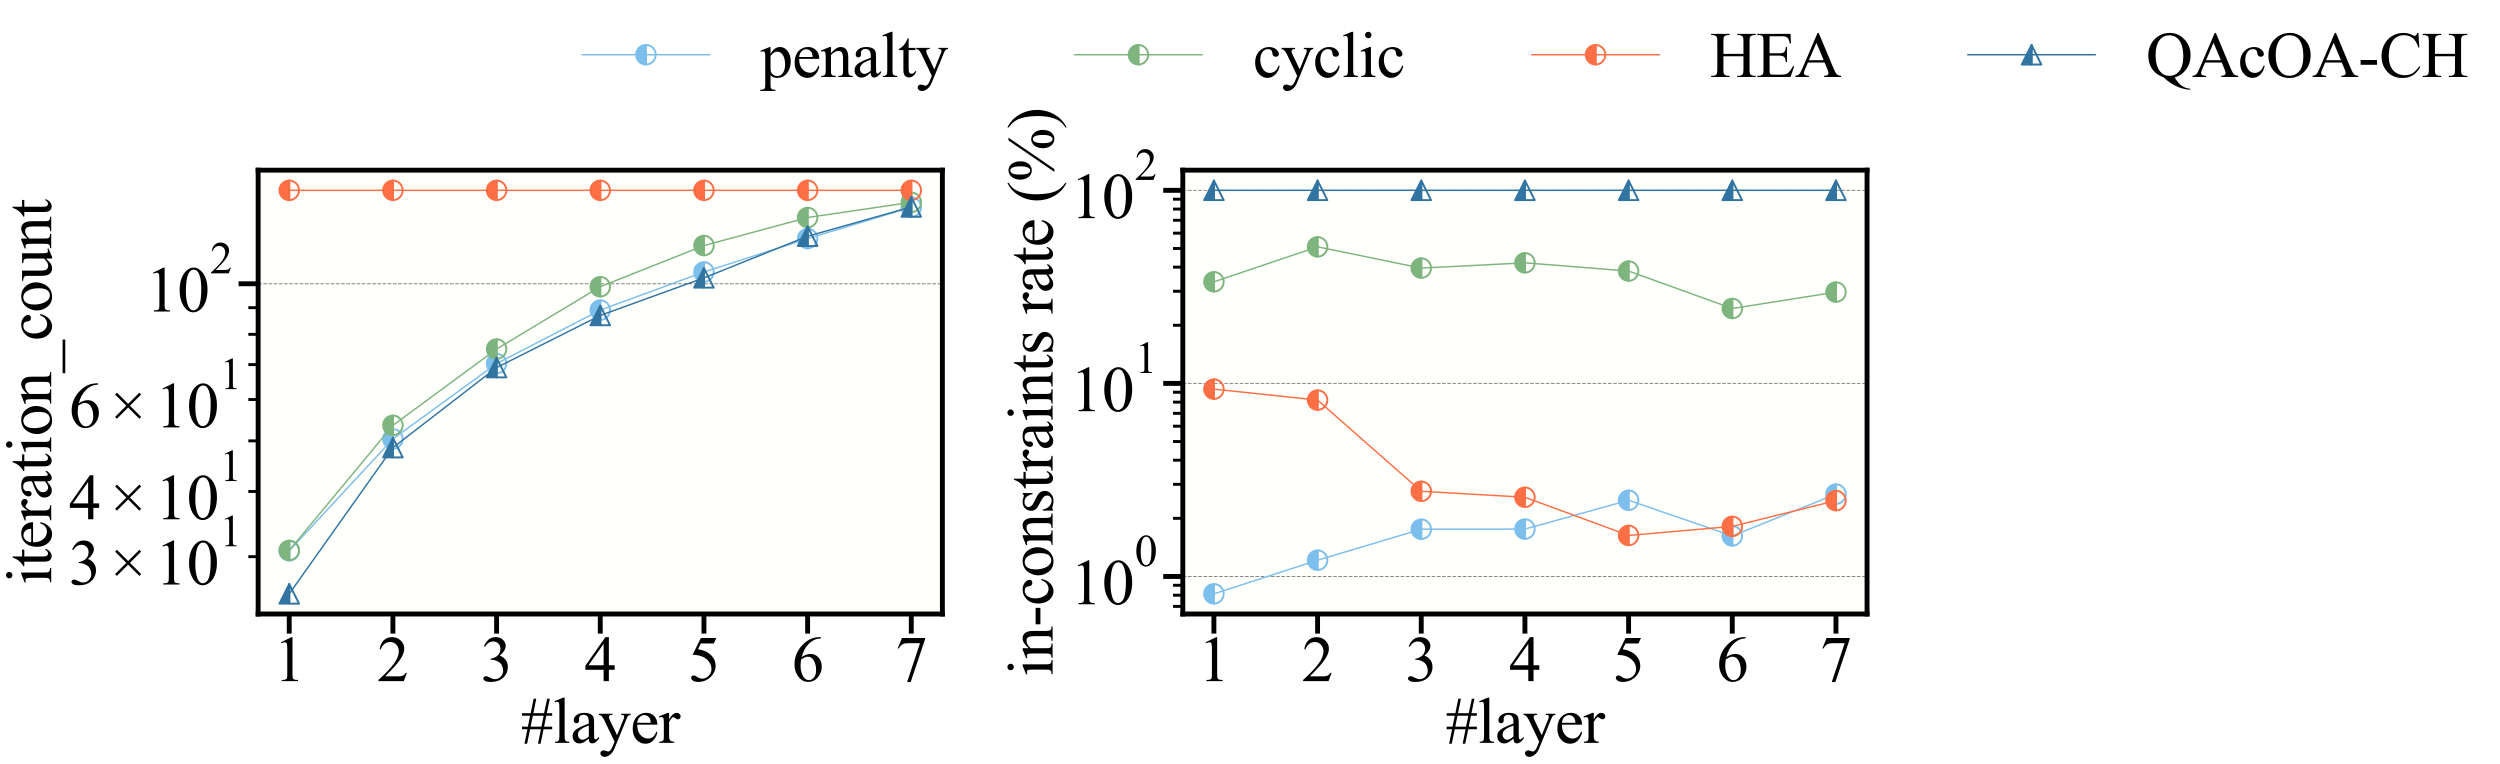 <?xml version="1.0" encoding="utf-8" standalone="no"?>
<!DOCTYPE svg PUBLIC "-//W3C//DTD SVG 1.1//EN"
  "http://www.w3.org/Graphics/SVG/1.1/DTD/svg11.dtd">
<svg xmlns:xlink="http://www.w3.org/1999/xlink" width="2554.986pt" height="780.404pt" viewBox="0 0 2554.986 780.404" xmlns="http://www.w3.org/2000/svg" version="1.1">
 <defs>
  <style type="text/css">*{stroke-linejoin: round; stroke-linecap: butt}</style>
 </defs>
 <g id="figure_1">
  <g id="patch_1">
   <path d="M 0 780.404 
L 2554.986 780.404 
L 2554.986 0 
L 0 0 
z
" style="fill: #ffffff"/>
  </g>
  <g id="axes_1">
   <g id="patch_2">
    <path d="M 263.81 627.506 
L 963.11 627.506 
L 963.11 173.906 
L 263.81 173.906 
z
" style="fill: #fffef8; fill-opacity: 0.467"/>
   </g>
   <g id="matplotlib.axis_1">
    <g id="xtick_1">
     <g id="line2d_1">
      <defs>
       <path id="ma44ae31c75" d="M 0 0 
L 0 20 
" style="stroke: #000000; stroke-width: 5"/>
      </defs>
      <g>
       <use xlink:href="#ma44ae31c75" x="295.597" y="627.506" style="stroke: #000000; stroke-width: 5"/>
      </g>
     </g>
     <g id="text_1">
      <!-- 1 -->
      <g transform="translate(279.347 696.14) scale(0.65 -0.65)">
       <defs>
        <path id="TimesNewRomanPSMT-31" d="M 750 3822 
L 1781 4325 
L 1884 4325 
L 1884 747 
Q 1884 391 1914 303 
Q 1944 216 2037 169 
Q 2131 122 2419 116 
L 2419 0 
L 825 0 
L 825 116 
Q 1125 122 1212 167 
Q 1300 213 1334 289 
Q 1369 366 1369 747 
L 1369 3034 
Q 1369 3497 1338 3628 
Q 1316 3728 1258 3775 
Q 1200 3822 1119 3822 
Q 1003 3822 797 3725 
L 750 3822 
z
" transform="scale(0.016)"/>
       </defs>
       <use xlink:href="#TimesNewRomanPSMT-31"/>
      </g>
     </g>
    </g>
    <g id="xtick_2">
     <g id="line2d_2">
      <g>
       <use xlink:href="#ma44ae31c75" x="401.551" y="627.506" style="stroke: #000000; stroke-width: 5"/>
      </g>
     </g>
     <g id="text_2">
      <!-- 2 -->
      <g transform="translate(385.301 696.14) scale(0.65 -0.65)">
       <defs>
        <path id="TimesNewRomanPSMT-32" d="M 2934 816 
L 2638 0 
L 138 0 
L 138 116 
Q 1241 1122 1691 1759 
Q 2141 2397 2141 2925 
Q 2141 3328 1894 3587 
Q 1647 3847 1303 3847 
Q 991 3847 742 3664 
Q 494 3481 375 3128 
L 259 3128 
Q 338 3706 661 4015 
Q 984 4325 1469 4325 
Q 1984 4325 2329 3994 
Q 2675 3663 2675 3213 
Q 2675 2891 2525 2569 
Q 2294 2063 1775 1497 
Q 997 647 803 472 
L 1909 472 
Q 2247 472 2383 497 
Q 2519 522 2628 598 
Q 2738 675 2819 816 
L 2934 816 
z
" transform="scale(0.016)"/>
       </defs>
       <use xlink:href="#TimesNewRomanPSMT-32"/>
      </g>
     </g>
    </g>
    <g id="xtick_3">
     <g id="line2d_3">
      <g>
       <use xlink:href="#ma44ae31c75" x="507.506" y="627.506" style="stroke: #000000; stroke-width: 5"/>
      </g>
     </g>
     <g id="text_3">
      <!-- 3 -->
      <g transform="translate(491.256 696.14) scale(0.65 -0.65)">
       <defs>
        <path id="TimesNewRomanPSMT-33" d="M 325 3431 
Q 506 3859 782 4092 
Q 1059 4325 1472 4325 
Q 1981 4325 2253 3994 
Q 2459 3747 2459 3466 
Q 2459 3003 1878 2509 
Q 2269 2356 2469 2072 
Q 2669 1788 2669 1403 
Q 2669 853 2319 450 
Q 1863 -75 997 -75 
Q 569 -75 414 31 
Q 259 138 259 259 
Q 259 350 332 419 
Q 406 488 509 488 
Q 588 488 669 463 
Q 722 447 909 348 
Q 1097 250 1169 231 
Q 1284 197 1416 197 
Q 1734 197 1970 444 
Q 2206 691 2206 1028 
Q 2206 1275 2097 1509 
Q 2016 1684 1919 1775 
Q 1784 1900 1550 2001 
Q 1316 2103 1072 2103 
L 972 2103 
L 972 2197 
Q 1219 2228 1467 2375 
Q 1716 2522 1828 2728 
Q 1941 2934 1941 3181 
Q 1941 3503 1739 3701 
Q 1538 3900 1238 3900 
Q 753 3900 428 3381 
L 325 3431 
z
" transform="scale(0.016)"/>
       </defs>
       <use xlink:href="#TimesNewRomanPSMT-33"/>
      </g>
     </g>
    </g>
    <g id="xtick_4">
     <g id="line2d_4">
      <g>
       <use xlink:href="#ma44ae31c75" x="613.46" y="627.506" style="stroke: #000000; stroke-width: 5"/>
      </g>
     </g>
     <g id="text_4">
      <!-- 4 -->
      <g transform="translate(597.21 696.14) scale(0.65 -0.65)">
       <defs>
        <path id="TimesNewRomanPSMT-34" d="M 2978 1563 
L 2978 1119 
L 2409 1119 
L 2409 0 
L 1894 0 
L 1894 1119 
L 100 1119 
L 100 1519 
L 2066 4325 
L 2409 4325 
L 2409 1563 
L 2978 1563 
z
M 1894 1563 
L 1894 3666 
L 406 1563 
L 1894 1563 
z
" transform="scale(0.016)"/>
       </defs>
       <use xlink:href="#TimesNewRomanPSMT-34"/>
      </g>
     </g>
    </g>
    <g id="xtick_5">
     <g id="line2d_5">
      <g>
       <use xlink:href="#ma44ae31c75" x="719.415" y="627.506" style="stroke: #000000; stroke-width: 5"/>
      </g>
     </g>
     <g id="text_5">
      <!-- 5 -->
      <g transform="translate(703.165 696.14) scale(0.65 -0.65)">
       <defs>
        <path id="TimesNewRomanPSMT-35" d="M 2778 4238 
L 2534 3706 
L 1259 3706 
L 981 3138 
Q 1809 3016 2294 2522 
Q 2709 2097 2709 1522 
Q 2709 1188 2573 903 
Q 2438 619 2231 419 
Q 2025 219 1772 97 
Q 1413 -75 1034 -75 
Q 653 -75 479 54 
Q 306 184 306 341 
Q 306 428 378 495 
Q 450 563 559 563 
Q 641 563 702 538 
Q 763 513 909 409 
Q 1144 247 1384 247 
Q 1750 247 2026 523 
Q 2303 800 2303 1197 
Q 2303 1581 2056 1914 
Q 1809 2247 1375 2428 
Q 1034 2569 447 2591 
L 1259 4238 
L 2778 4238 
z
" transform="scale(0.016)"/>
       </defs>
       <use xlink:href="#TimesNewRomanPSMT-35"/>
      </g>
     </g>
    </g>
    <g id="xtick_6">
     <g id="line2d_6">
      <g>
       <use xlink:href="#ma44ae31c75" x="825.369" y="627.506" style="stroke: #000000; stroke-width: 5"/>
      </g>
     </g>
     <g id="text_6">
      <!-- 6 -->
      <g transform="translate(809.119 696.14) scale(0.65 -0.65)">
       <defs>
        <path id="TimesNewRomanPSMT-36" d="M 2869 4325 
L 2869 4209 
Q 2456 4169 2195 4045 
Q 1934 3922 1679 3669 
Q 1425 3416 1258 3105 
Q 1091 2794 978 2366 
Q 1428 2675 1881 2675 
Q 2316 2675 2634 2325 
Q 2953 1975 2953 1425 
Q 2953 894 2631 456 
Q 2244 -75 1606 -75 
Q 1172 -75 869 213 
Q 275 772 275 1663 
Q 275 2231 503 2743 
Q 731 3256 1154 3653 
Q 1578 4050 1965 4187 
Q 2353 4325 2688 4325 
L 2869 4325 
z
M 925 2138 
Q 869 1716 869 1456 
Q 869 1156 980 804 
Q 1091 453 1309 247 
Q 1469 100 1697 100 
Q 1969 100 2183 356 
Q 2397 613 2397 1088 
Q 2397 1622 2184 2012 
Q 1972 2403 1581 2403 
Q 1463 2403 1327 2353 
Q 1191 2303 925 2138 
z
" transform="scale(0.016)"/>
       </defs>
       <use xlink:href="#TimesNewRomanPSMT-36"/>
      </g>
     </g>
    </g>
    <g id="xtick_7">
     <g id="line2d_7">
      <g>
       <use xlink:href="#ma44ae31c75" x="931.324" y="627.506" style="stroke: #000000; stroke-width: 5"/>
      </g>
     </g>
     <g id="text_7">
      <!-- 7 -->
      <g transform="translate(915.074 696.14) scale(0.65 -0.65)">
       <defs>
        <path id="TimesNewRomanPSMT-37" d="M 644 4238 
L 2916 4238 
L 2916 4119 
L 1503 -88 
L 1153 -88 
L 2419 3728 
L 1253 3728 
Q 900 3728 750 3644 
Q 488 3500 328 3200 
L 238 3234 
L 644 4238 
z
" transform="scale(0.016)"/>
       </defs>
       <use xlink:href="#TimesNewRomanPSMT-37"/>
      </g>
     </g>
    </g>
    <g id="text_8">
     <!-- #layer -->
     <g transform="translate(532.256 759.178) scale(0.65 -0.65)">
      <defs>
       <path id="TimesNewRomanPSMT-23" d="M 359 -88 
L 650 1334 
L 116 1334 
L 116 1591 
L 700 1591 
L 916 2663 
L 116 2663 
L 116 2913 
L 975 2913 
L 1259 4334 
L 1519 4334 
L 1234 2913 
L 2288 2913 
L 2591 4334 
L 2850 4334 
L 2553 2913 
L 3084 2913 
L 3084 2663 
L 2506 2663 
L 2288 1591 
L 3084 1591 
L 3084 1334 
L 2234 1334 
L 1944 -88 
L 1691 -88 
L 1975 1334 
L 916 1334 
L 619 -88 
L 359 -88 
z
M 963 1591 
L 2022 1591 
L 2247 2663 
L 1181 2663 
L 963 1591 
z
" transform="scale(0.016)"/>
       <path id="TimesNewRomanPSMT-6c" d="M 1184 4444 
L 1184 647 
Q 1184 378 1223 290 
Q 1263 203 1344 158 
Q 1425 113 1647 113 
L 1647 0 
L 244 0 
L 244 113 
Q 441 113 512 153 
Q 584 194 625 287 
Q 666 381 666 647 
L 666 3247 
Q 666 3731 644 3842 
Q 622 3953 573 3993 
Q 525 4034 450 4034 
Q 369 4034 244 3984 
L 191 4094 
L 1044 4444 
L 1184 4444 
z
" transform="scale(0.016)"/>
       <path id="TimesNewRomanPSMT-61" d="M 1822 413 
Q 1381 72 1269 19 
Q 1100 -59 909 -59 
Q 613 -59 420 144 
Q 228 347 228 678 
Q 228 888 322 1041 
Q 450 1253 767 1440 
Q 1084 1628 1822 1897 
L 1822 2009 
Q 1822 2438 1686 2597 
Q 1550 2756 1291 2756 
Q 1094 2756 978 2650 
Q 859 2544 859 2406 
L 866 2225 
Q 866 2081 792 2003 
Q 719 1925 600 1925 
Q 484 1925 411 2006 
Q 338 2088 338 2228 
Q 338 2497 613 2722 
Q 888 2947 1384 2947 
Q 1766 2947 2009 2819 
Q 2194 2722 2281 2516 
Q 2338 2381 2338 1966 
L 2338 994 
Q 2338 584 2353 492 
Q 2369 400 2405 369 
Q 2441 338 2488 338 
Q 2538 338 2575 359 
Q 2641 400 2828 588 
L 2828 413 
Q 2478 -56 2159 -56 
Q 2006 -56 1915 50 
Q 1825 156 1822 413 
z
M 1822 616 
L 1822 1706 
Q 1350 1519 1213 1441 
Q 966 1303 859 1153 
Q 753 1003 753 825 
Q 753 600 887 451 
Q 1022 303 1197 303 
Q 1434 303 1822 616 
z
" transform="scale(0.016)"/>
       <path id="TimesNewRomanPSMT-79" d="M 38 2863 
L 1372 2863 
L 1372 2747 
L 1306 2747 
Q 1166 2747 1095 2686 
Q 1025 2625 1025 2534 
Q 1025 2413 1128 2197 
L 1825 753 
L 2466 2334 
Q 2519 2463 2519 2588 
Q 2519 2644 2497 2672 
Q 2472 2706 2419 2726 
Q 2366 2747 2231 2747 
L 2231 2863 
L 3163 2863 
L 3163 2747 
Q 3047 2734 2984 2696 
Q 2922 2659 2847 2556 
Q 2819 2513 2741 2316 
L 1575 -541 
Q 1406 -956 1132 -1168 
Q 859 -1381 606 -1381 
Q 422 -1381 303 -1275 
Q 184 -1169 184 -1031 
Q 184 -900 270 -820 
Q 356 -741 506 -741 
Q 609 -741 788 -809 
Q 913 -856 944 -856 
Q 1038 -856 1148 -759 
Q 1259 -663 1372 -384 
L 1575 113 
L 547 2272 
Q 500 2369 397 2513 
Q 319 2622 269 2659 
Q 197 2709 38 2747 
L 38 2863 
z
" transform="scale(0.016)"/>
       <path id="TimesNewRomanPSMT-65" d="M 681 1784 
Q 678 1147 991 784 
Q 1303 422 1725 422 
Q 2006 422 2214 576 
Q 2422 731 2563 1106 
L 2659 1044 
Q 2594 616 2278 264 
Q 1963 -88 1488 -88 
Q 972 -88 605 314 
Q 238 716 238 1394 
Q 238 2128 614 2539 
Q 991 2950 1559 2950 
Q 2041 2950 2350 2633 
Q 2659 2316 2659 1784 
L 681 1784 
z
M 681 1966 
L 2006 1966 
Q 1991 2241 1941 2353 
Q 1863 2528 1708 2628 
Q 1553 2728 1384 2728 
Q 1125 2728 920 2526 
Q 716 2325 681 1966 
z
" transform="scale(0.016)"/>
       <path id="TimesNewRomanPSMT-72" d="M 1038 2947 
L 1038 2303 
Q 1397 2947 1775 2947 
Q 1947 2947 2059 2842 
Q 2172 2738 2172 2600 
Q 2172 2478 2090 2393 
Q 2009 2309 1897 2309 
Q 1788 2309 1652 2417 
Q 1516 2525 1450 2525 
Q 1394 2525 1328 2463 
Q 1188 2334 1038 2041 
L 1038 669 
Q 1038 431 1097 309 
Q 1138 225 1241 169 
Q 1344 113 1538 113 
L 1538 0 
L 72 0 
L 72 113 
Q 291 113 397 181 
Q 475 231 506 341 
Q 522 394 522 644 
L 522 1753 
Q 522 2253 501 2348 
Q 481 2444 426 2487 
Q 372 2531 291 2531 
Q 194 2531 72 2484 
L 41 2597 
L 906 2947 
L 1038 2947 
z
" transform="scale(0.016)"/>
      </defs>
      <use xlink:href="#TimesNewRomanPSMT-23"/>
      <use xlink:href="#TimesNewRomanPSMT-6c" x="50"/>
      <use xlink:href="#TimesNewRomanPSMT-61" x="77.783"/>
      <use xlink:href="#TimesNewRomanPSMT-79" x="122.168"/>
      <use xlink:href="#TimesNewRomanPSMT-65" x="172.168"/>
      <use xlink:href="#TimesNewRomanPSMT-72" x="216.553"/>
     </g>
    </g>
   </g>
   <g id="matplotlib.axis_2">
    <g id="ytick_1">
     <g id="line2d_8">
      <path d="M 263.81 290.002 
L 963.11 290.002 
" clip-path="url(#p9b44602d7c)" style="fill: none; stroke-dasharray: 3.7,1.6; stroke-dashoffset: 0; stroke: #808080"/>
     </g>
     <g id="line2d_9">
      <defs>
       <path id="m9e855b1e09" d="M 0 0 
L -20 0 
" style="stroke: #000000; stroke-width: 5"/>
      </defs>
      <g>
       <use xlink:href="#m9e855b1e09" x="263.81" y="290.002" style="stroke: #000000; stroke-width: 5"/>
      </g>
     </g>
     <g id="text_9">
      <!-- $\mathdefault{10^{2}}$ -->
      <g transform="translate(148.66 318.8) scale(0.65 -0.65)">
       <defs>
        <path id="TimesNewRomanPSMT-30" d="M 231 2094 
Q 231 2819 450 3342 
Q 669 3866 1031 4122 
Q 1313 4325 1613 4325 
Q 2100 4325 2488 3828 
Q 2972 3213 2972 2159 
Q 2972 1422 2759 906 
Q 2547 391 2217 158 
Q 1888 -75 1581 -75 
Q 975 -75 572 641 
Q 231 1244 231 2094 
z
M 844 2016 
Q 844 1141 1059 588 
Q 1238 122 1591 122 
Q 1759 122 1940 273 
Q 2122 425 2216 781 
Q 2359 1319 2359 2297 
Q 2359 3022 2209 3506 
Q 2097 3866 1919 4016 
Q 1791 4119 1609 4119 
Q 1397 4119 1231 3928 
Q 1006 3669 925 3112 
Q 844 2556 844 2016 
z
" transform="scale(0.016)"/>
       </defs>
       <use xlink:href="#TimesNewRomanPSMT-31" transform="translate(0 0.583)"/>
       <use xlink:href="#TimesNewRomanPSMT-30" transform="translate(50 0.583)"/>
       <use xlink:href="#TimesNewRomanPSMT-32" transform="translate(101.503 60.695) scale(0.7)"/>
      </g>
     </g>
    </g>
    <g id="ytick_2">
     <g id="line2d_10">
      <defs>
       <path id="m85fe3bcdb9" d="M 0 0 
L -10 0 
" style="stroke: #000000; stroke-width: 3"/>
      </defs>
      <g>
       <use xlink:href="#m85fe3bcdb9" x="263.81" y="568.94" style="stroke: #000000; stroke-width: 3"/>
      </g>
     </g>
     <g id="text_10">
      <!-- $\mathdefault{3\times10^{1}}$ -->
      <g transform="translate(70.36 597.738) scale(0.65 -0.65)">
       <defs>
        <path id="TimesNewRomanPSMT-d7" d="M 516 1025 
L 1619 2128 
L 519 3228 
L 700 3409 
L 1800 2309 
L 2900 3409 
L 3075 3231 
L 1975 2131 
L 3081 1025 
L 2903 844 
L 1797 1950 
L 694 847 
L 516 1025 
z
" transform="scale(0.016)"/>
       </defs>
       <use xlink:href="#TimesNewRomanPSMT-33" transform="translate(0 0.583)"/>
       <use xlink:href="#TimesNewRomanPSMT-d7" transform="translate(64.443 0.583)"/>
       <use xlink:href="#TimesNewRomanPSMT-31" transform="translate(135.283 0.583)"/>
       <use xlink:href="#TimesNewRomanPSMT-30" transform="translate(185.283 0.583)"/>
       <use xlink:href="#TimesNewRomanPSMT-31" transform="translate(236.786 60.695) scale(0.7)"/>
      </g>
     </g>
    </g>
    <g id="ytick_3">
     <g id="line2d_11">
      <g>
       <use xlink:href="#m85fe3bcdb9" x="263.81" y="502.289" style="stroke: #000000; stroke-width: 3"/>
      </g>
     </g>
     <g id="text_11">
      <!-- $\mathdefault{4\times10^{1}}$ -->
      <g transform="translate(70.36 531.087) scale(0.65 -0.65)">
       <use xlink:href="#TimesNewRomanPSMT-34" transform="translate(0 0.583)"/>
       <use xlink:href="#TimesNewRomanPSMT-d7" transform="translate(64.443 0.583)"/>
       <use xlink:href="#TimesNewRomanPSMT-31" transform="translate(135.283 0.583)"/>
       <use xlink:href="#TimesNewRomanPSMT-30" transform="translate(185.283 0.583)"/>
       <use xlink:href="#TimesNewRomanPSMT-31" transform="translate(236.786 60.695) scale(0.7)"/>
      </g>
     </g>
    </g>
    <g id="ytick_4">
     <g id="line2d_12">
      <g>
       <use xlink:href="#m85fe3bcdb9" x="263.81" y="450.591" style="stroke: #000000; stroke-width: 3"/>
      </g>
     </g>
    </g>
    <g id="ytick_5">
     <g id="line2d_13">
      <g>
       <use xlink:href="#m85fe3bcdb9" x="263.81" y="408.351" style="stroke: #000000; stroke-width: 3"/>
      </g>
     </g>
     <g id="text_12">
      <!-- $\mathdefault{6\times10^{1}}$ -->
      <g transform="translate(70.36 437.149) scale(0.65 -0.65)">
       <use xlink:href="#TimesNewRomanPSMT-36" transform="translate(0 0.583)"/>
       <use xlink:href="#TimesNewRomanPSMT-d7" transform="translate(64.443 0.583)"/>
       <use xlink:href="#TimesNewRomanPSMT-31" transform="translate(135.283 0.583)"/>
       <use xlink:href="#TimesNewRomanPSMT-30" transform="translate(185.283 0.583)"/>
       <use xlink:href="#TimesNewRomanPSMT-31" transform="translate(236.786 60.695) scale(0.7)"/>
      </g>
     </g>
    </g>
    <g id="ytick_6">
     <g id="line2d_14">
      <g>
       <use xlink:href="#m85fe3bcdb9" x="263.81" y="372.637" style="stroke: #000000; stroke-width: 3"/>
      </g>
     </g>
    </g>
    <g id="ytick_7">
     <g id="line2d_15">
      <g>
       <use xlink:href="#m85fe3bcdb9" x="263.81" y="341.7" style="stroke: #000000; stroke-width: 3"/>
      </g>
     </g>
    </g>
    <g id="ytick_8">
     <g id="line2d_16">
      <g>
       <use xlink:href="#m85fe3bcdb9" x="263.81" y="314.412" style="stroke: #000000; stroke-width: 3"/>
      </g>
     </g>
    </g>
    <g id="text_13">
     <!-- iteration_count -->
     <g transform="translate(52.334 597.453) rotate(-90) scale(0.65 -0.65)">
      <defs>
       <path id="TimesNewRomanPSMT-69" d="M 928 4444 
Q 1059 4444 1151 4351 
Q 1244 4259 1244 4128 
Q 1244 3997 1151 3903 
Q 1059 3809 928 3809 
Q 797 3809 703 3903 
Q 609 3997 609 4128 
Q 609 4259 701 4351 
Q 794 4444 928 4444 
z
M 1188 2947 
L 1188 647 
Q 1188 378 1227 289 
Q 1266 200 1342 156 
Q 1419 113 1622 113 
L 1622 0 
L 231 0 
L 231 113 
Q 441 113 512 153 
Q 584 194 626 287 
Q 669 381 669 647 
L 669 1750 
Q 669 2216 641 2353 
Q 619 2453 572 2492 
Q 525 2531 444 2531 
Q 356 2531 231 2484 
L 188 2597 
L 1050 2947 
L 1188 2947 
z
" transform="scale(0.016)"/>
       <path id="TimesNewRomanPSMT-74" d="M 1031 3803 
L 1031 2863 
L 1700 2863 
L 1700 2644 
L 1031 2644 
L 1031 788 
Q 1031 509 1111 412 
Q 1191 316 1316 316 
Q 1419 316 1516 380 
Q 1613 444 1666 569 
L 1788 569 
Q 1678 263 1478 108 
Q 1278 -47 1066 -47 
Q 922 -47 784 33 
Q 647 113 581 261 
Q 516 409 516 719 
L 516 2644 
L 63 2644 
L 63 2747 
Q 234 2816 414 2980 
Q 594 3144 734 3369 
Q 806 3488 934 3803 
L 1031 3803 
z
" transform="scale(0.016)"/>
       <path id="TimesNewRomanPSMT-6f" d="M 1600 2947 
Q 2250 2947 2644 2453 
Q 2978 2031 2978 1484 
Q 2978 1100 2793 706 
Q 2609 313 2286 112 
Q 1963 -88 1566 -88 
Q 919 -88 538 428 
Q 216 863 216 1403 
Q 216 1797 411 2186 
Q 606 2575 925 2761 
Q 1244 2947 1600 2947 
z
M 1503 2744 
Q 1338 2744 1170 2645 
Q 1003 2547 900 2300 
Q 797 2053 797 1666 
Q 797 1041 1045 587 
Q 1294 134 1700 134 
Q 2003 134 2200 384 
Q 2397 634 2397 1244 
Q 2397 2006 2069 2444 
Q 1847 2744 1503 2744 
z
" transform="scale(0.016)"/>
       <path id="TimesNewRomanPSMT-6e" d="M 1034 2341 
Q 1538 2947 1994 2947 
Q 2228 2947 2397 2830 
Q 2566 2713 2666 2444 
Q 2734 2256 2734 1869 
L 2734 647 
Q 2734 375 2778 278 
Q 2813 200 2889 156 
Q 2966 113 3172 113 
L 3172 0 
L 1756 0 
L 1756 113 
L 1816 113 
Q 2016 113 2095 173 
Q 2175 234 2206 353 
Q 2219 400 2219 647 
L 2219 1819 
Q 2219 2209 2117 2386 
Q 2016 2563 1775 2563 
Q 1403 2563 1034 2156 
L 1034 647 
Q 1034 356 1069 288 
Q 1113 197 1189 155 
Q 1266 113 1500 113 
L 1500 0 
L 84 0 
L 84 113 
L 147 113 
Q 366 113 442 223 
Q 519 334 519 647 
L 519 1709 
Q 519 2225 495 2337 
Q 472 2450 423 2490 
Q 375 2531 294 2531 
Q 206 2531 84 2484 
L 38 2597 
L 900 2947 
L 1034 2947 
L 1034 2341 
z
" transform="scale(0.016)"/>
       <path id="TimesNewRomanPSMT-5f" d="M 3256 -1381 
L -53 -1381 
L -53 -1119 
L 3256 -1119 
L 3256 -1381 
z
" transform="scale(0.016)"/>
       <path id="TimesNewRomanPSMT-63" d="M 2631 1088 
Q 2516 522 2178 217 
Q 1841 -88 1431 -88 
Q 944 -88 581 321 
Q 219 731 219 1428 
Q 219 2103 620 2525 
Q 1022 2947 1584 2947 
Q 2006 2947 2278 2723 
Q 2550 2500 2550 2259 
Q 2550 2141 2473 2067 
Q 2397 1994 2259 1994 
Q 2075 1994 1981 2113 
Q 1928 2178 1911 2362 
Q 1894 2547 1784 2644 
Q 1675 2738 1481 2738 
Q 1169 2738 978 2506 
Q 725 2200 725 1697 
Q 725 1184 976 792 
Q 1228 400 1656 400 
Q 1963 400 2206 609 
Q 2378 753 2541 1131 
L 2631 1088 
z
" transform="scale(0.016)"/>
       <path id="TimesNewRomanPSMT-75" d="M 2709 2863 
L 2709 1128 
Q 2709 631 2732 520 
Q 2756 409 2807 365 
Q 2859 322 2928 322 
Q 3025 322 3147 375 
L 3191 266 
L 2334 -88 
L 2194 -88 
L 2194 519 
Q 1825 119 1631 15 
Q 1438 -88 1222 -88 
Q 981 -88 804 51 
Q 628 191 559 409 
Q 491 628 491 1028 
L 491 2306 
Q 491 2509 447 2587 
Q 403 2666 317 2708 
Q 231 2750 6 2747 
L 6 2863 
L 1009 2863 
L 1009 947 
Q 1009 547 1148 422 
Q 1288 297 1484 297 
Q 1619 297 1789 381 
Q 1959 466 2194 703 
L 2194 2325 
Q 2194 2569 2105 2655 
Q 2016 2741 1734 2747 
L 1734 2863 
L 2709 2863 
z
" transform="scale(0.016)"/>
      </defs>
      <use xlink:href="#TimesNewRomanPSMT-69"/>
      <use xlink:href="#TimesNewRomanPSMT-74" x="27.783"/>
      <use xlink:href="#TimesNewRomanPSMT-65" x="55.566"/>
      <use xlink:href="#TimesNewRomanPSMT-72" x="99.951"/>
      <use xlink:href="#TimesNewRomanPSMT-61" x="133.252"/>
      <use xlink:href="#TimesNewRomanPSMT-74" x="177.637"/>
      <use xlink:href="#TimesNewRomanPSMT-69" x="205.42"/>
      <use xlink:href="#TimesNewRomanPSMT-6f" x="233.203"/>
      <use xlink:href="#TimesNewRomanPSMT-6e" x="283.203"/>
      <use xlink:href="#TimesNewRomanPSMT-5f" x="333.203"/>
      <use xlink:href="#TimesNewRomanPSMT-63" x="383.203"/>
      <use xlink:href="#TimesNewRomanPSMT-6f" x="427.588"/>
      <use xlink:href="#TimesNewRomanPSMT-75" x="477.588"/>
      <use xlink:href="#TimesNewRomanPSMT-6e" x="527.588"/>
      <use xlink:href="#TimesNewRomanPSMT-74" x="577.588"/>
     </g>
    </g>
   </g>
   <g id="line2d_17">
    <path d="M 295.597 562.901 
L 401.551 448.614 
L 507.506 371.543 
L 613.46 316.916 
L 719.415 277.983 
L 825.369 243.821 
L 931.324 211.726 
" clip-path="url(#p9b44602d7c)" style="fill: none; stroke: #7cbeec; stroke-width: 1.5; stroke-linecap: square"/>
    <defs>
     <path id="mf90d51a058" d="M 0 -10 
C -2.652 -10 -5.196 -8.946 -7.071 -7.071 
C -8.946 -5.196 -10 -2.652 -10 -0 
C -10 2.652 -8.946 5.196 -7.071 7.071 
C -5.196 8.946 -2.652 10 -0 10 
z
" style="stroke: #7cbeec; stroke-width: 2"/>
    </defs>
    <g clip-path="url(#p9b44602d7c)">
     <use xlink:href="#mf90d51a058" x="295.597" y="562.901" style="fill: #7cbeec; stroke: #7cbeec; stroke-width: 2"/>
     <use xlink:href="#mf90d51a058" x="401.551" y="448.614" style="fill: #7cbeec; stroke: #7cbeec; stroke-width: 2"/>
     <use xlink:href="#mf90d51a058" x="507.506" y="371.543" style="fill: #7cbeec; stroke: #7cbeec; stroke-width: 2"/>
     <use xlink:href="#mf90d51a058" x="613.46" y="316.916" style="fill: #7cbeec; stroke: #7cbeec; stroke-width: 2"/>
     <use xlink:href="#mf90d51a058" x="719.415" y="277.983" style="fill: #7cbeec; stroke: #7cbeec; stroke-width: 2"/>
     <use xlink:href="#mf90d51a058" x="825.369" y="243.821" style="fill: #7cbeec; stroke: #7cbeec; stroke-width: 2"/>
     <use xlink:href="#mf90d51a058" x="931.324" y="211.726" style="fill: #7cbeec; stroke: #7cbeec; stroke-width: 2"/>
    </g>
    <defs>
     <path id="mb97aeba717" d="M -0 10 
C 2.652 10 5.196 8.946 7.071 7.071 
C 8.946 5.196 10 2.652 10 0 
C 10 -2.652 8.946 -5.196 7.071 -7.071 
C 5.196 -8.946 2.652 -10 0 -10 
z
" style="stroke: #7cbeec; stroke-width: 2"/>
    </defs>
    <g clip-path="url(#p9b44602d7c)">
     <use xlink:href="#mb97aeba717" x="295.597" y="562.901" style="fill-opacity: 0; stroke: #7cbeec; stroke-width: 2"/>
     <use xlink:href="#mb97aeba717" x="401.551" y="448.614" style="fill-opacity: 0; stroke: #7cbeec; stroke-width: 2"/>
     <use xlink:href="#mb97aeba717" x="507.506" y="371.543" style="fill-opacity: 0; stroke: #7cbeec; stroke-width: 2"/>
     <use xlink:href="#mb97aeba717" x="613.46" y="316.916" style="fill-opacity: 0; stroke: #7cbeec; stroke-width: 2"/>
     <use xlink:href="#mb97aeba717" x="719.415" y="277.983" style="fill-opacity: 0; stroke: #7cbeec; stroke-width: 2"/>
     <use xlink:href="#mb97aeba717" x="825.369" y="243.821" style="fill-opacity: 0; stroke: #7cbeec; stroke-width: 2"/>
     <use xlink:href="#mb97aeba717" x="931.324" y="211.726" style="fill-opacity: 0; stroke: #7cbeec; stroke-width: 2"/>
    </g>
   </g>
   <g id="line2d_18">
    <path d="M 295.597 562.511 
L 401.551 434.691 
L 507.506 356.693 
L 613.46 293.031 
L 719.415 250.93 
L 825.369 222.297 
L 931.324 206.736 
" clip-path="url(#p9b44602d7c)" style="fill: none; stroke: #7eb57e; stroke-width: 1.5; stroke-linecap: square"/>
    <defs>
     <path id="m01d6810c67" d="M 0 -10 
C -2.652 -10 -5.196 -8.946 -7.071 -7.071 
C -8.946 -5.196 -10 -2.652 -10 -0 
C -10 2.652 -8.946 5.196 -7.071 7.071 
C -5.196 8.946 -2.652 10 -0 10 
z
" style="stroke: #7eb57e; stroke-width: 2"/>
    </defs>
    <g clip-path="url(#p9b44602d7c)">
     <use xlink:href="#m01d6810c67" x="295.597" y="562.511" style="fill: #7eb57e; stroke: #7eb57e; stroke-width: 2"/>
     <use xlink:href="#m01d6810c67" x="401.551" y="434.691" style="fill: #7eb57e; stroke: #7eb57e; stroke-width: 2"/>
     <use xlink:href="#m01d6810c67" x="507.506" y="356.693" style="fill: #7eb57e; stroke: #7eb57e; stroke-width: 2"/>
     <use xlink:href="#m01d6810c67" x="613.46" y="293.031" style="fill: #7eb57e; stroke: #7eb57e; stroke-width: 2"/>
     <use xlink:href="#m01d6810c67" x="719.415" y="250.93" style="fill: #7eb57e; stroke: #7eb57e; stroke-width: 2"/>
     <use xlink:href="#m01d6810c67" x="825.369" y="222.297" style="fill: #7eb57e; stroke: #7eb57e; stroke-width: 2"/>
     <use xlink:href="#m01d6810c67" x="931.324" y="206.736" style="fill: #7eb57e; stroke: #7eb57e; stroke-width: 2"/>
    </g>
    <defs>
     <path id="mac167cc26d" d="M -0 10 
C 2.652 10 5.196 8.946 7.071 7.071 
C 8.946 5.196 10 2.652 10 0 
C 10 -2.652 8.946 -5.196 7.071 -7.071 
C 5.196 -8.946 2.652 -10 0 -10 
z
" style="stroke: #7eb57e; stroke-width: 2"/>
    </defs>
    <g clip-path="url(#p9b44602d7c)">
     <use xlink:href="#mac167cc26d" x="295.597" y="562.511" style="fill-opacity: 0; stroke: #7eb57e; stroke-width: 2"/>
     <use xlink:href="#mac167cc26d" x="401.551" y="434.691" style="fill-opacity: 0; stroke: #7eb57e; stroke-width: 2"/>
     <use xlink:href="#mac167cc26d" x="507.506" y="356.693" style="fill-opacity: 0; stroke: #7eb57e; stroke-width: 2"/>
     <use xlink:href="#mac167cc26d" x="613.46" y="293.031" style="fill-opacity: 0; stroke: #7eb57e; stroke-width: 2"/>
     <use xlink:href="#mac167cc26d" x="719.415" y="250.93" style="fill-opacity: 0; stroke: #7eb57e; stroke-width: 2"/>
     <use xlink:href="#mac167cc26d" x="825.369" y="222.297" style="fill-opacity: 0; stroke: #7eb57e; stroke-width: 2"/>
     <use xlink:href="#mac167cc26d" x="931.324" y="206.736" style="fill-opacity: 0; stroke: #7eb57e; stroke-width: 2"/>
    </g>
   </g>
   <g id="line2d_19">
    <path d="M 295.597 194.524 
L 401.551 194.524 
L 507.506 194.524 
L 613.46 194.524 
L 719.415 194.524 
L 825.369 194.524 
L 931.324 194.524 
" clip-path="url(#p9b44602d7c)" style="fill: none; stroke: #ff6f45; stroke-width: 1.5; stroke-linecap: square"/>
    <defs>
     <path id="me5c6716c6e" d="M 0 -10 
C -2.652 -10 -5.196 -8.946 -7.071 -7.071 
C -8.946 -5.196 -10 -2.652 -10 -0 
C -10 2.652 -8.946 5.196 -7.071 7.071 
C -5.196 8.946 -2.652 10 -0 10 
z
" style="stroke: #ff6f45; stroke-width: 2"/>
    </defs>
    <g clip-path="url(#p9b44602d7c)">
     <use xlink:href="#me5c6716c6e" x="295.597" y="194.524" style="fill: #ff6f45; stroke: #ff6f45; stroke-width: 2"/>
     <use xlink:href="#me5c6716c6e" x="401.551" y="194.524" style="fill: #ff6f45; stroke: #ff6f45; stroke-width: 2"/>
     <use xlink:href="#me5c6716c6e" x="507.506" y="194.524" style="fill: #ff6f45; stroke: #ff6f45; stroke-width: 2"/>
     <use xlink:href="#me5c6716c6e" x="613.46" y="194.524" style="fill: #ff6f45; stroke: #ff6f45; stroke-width: 2"/>
     <use xlink:href="#me5c6716c6e" x="719.415" y="194.524" style="fill: #ff6f45; stroke: #ff6f45; stroke-width: 2"/>
     <use xlink:href="#me5c6716c6e" x="825.369" y="194.524" style="fill: #ff6f45; stroke: #ff6f45; stroke-width: 2"/>
     <use xlink:href="#me5c6716c6e" x="931.324" y="194.524" style="fill: #ff6f45; stroke: #ff6f45; stroke-width: 2"/>
    </g>
    <defs>
     <path id="m192caf956e" d="M -0 10 
C 2.652 10 5.196 8.946 7.071 7.071 
C 8.946 5.196 10 2.652 10 0 
C 10 -2.652 8.946 -5.196 7.071 -7.071 
C 5.196 -8.946 2.652 -10 0 -10 
z
" style="stroke: #ff6f45; stroke-width: 2"/>
    </defs>
    <g clip-path="url(#p9b44602d7c)">
     <use xlink:href="#m192caf956e" x="295.597" y="194.524" style="fill-opacity: 0; stroke: #ff6f45; stroke-width: 2"/>
     <use xlink:href="#m192caf956e" x="401.551" y="194.524" style="fill-opacity: 0; stroke: #ff6f45; stroke-width: 2"/>
     <use xlink:href="#m192caf956e" x="507.506" y="194.524" style="fill-opacity: 0; stroke: #ff6f45; stroke-width: 2"/>
     <use xlink:href="#m192caf956e" x="613.46" y="194.524" style="fill-opacity: 0; stroke: #ff6f45; stroke-width: 2"/>
     <use xlink:href="#m192caf956e" x="719.415" y="194.524" style="fill-opacity: 0; stroke: #ff6f45; stroke-width: 2"/>
     <use xlink:href="#m192caf956e" x="825.369" y="194.524" style="fill-opacity: 0; stroke: #ff6f45; stroke-width: 2"/>
     <use xlink:href="#m192caf956e" x="931.324" y="194.524" style="fill-opacity: 0; stroke: #ff6f45; stroke-width: 2"/>
    </g>
   </g>
   <g id="line2d_20">
    <path d="M 295.597 606.888 
L 401.551 457.462 
L 507.506 375.665 
L 613.46 322.387 
L 719.415 283.973 
L 825.369 241.442 
L 931.324 211.5 
" clip-path="url(#p9b44602d7c)" style="fill: none; stroke: #3274a1; stroke-width: 1.5; stroke-linecap: square"/>
    <defs>
     <path id="md71e705cde" d="M 0 -10 
L 0 10 
L -10 10 
z
" style="stroke: #3274a1; stroke-width: 2; stroke-linejoin: miter"/>
    </defs>
    <g clip-path="url(#p9b44602d7c)">
     <use xlink:href="#md71e705cde" x="295.597" y="606.888" style="fill: #3274a1; stroke: #3274a1; stroke-width: 2; stroke-linejoin: miter"/>
     <use xlink:href="#md71e705cde" x="401.551" y="457.462" style="fill: #3274a1; stroke: #3274a1; stroke-width: 2; stroke-linejoin: miter"/>
     <use xlink:href="#md71e705cde" x="507.506" y="375.665" style="fill: #3274a1; stroke: #3274a1; stroke-width: 2; stroke-linejoin: miter"/>
     <use xlink:href="#md71e705cde" x="613.46" y="322.387" style="fill: #3274a1; stroke: #3274a1; stroke-width: 2; stroke-linejoin: miter"/>
     <use xlink:href="#md71e705cde" x="719.415" y="283.973" style="fill: #3274a1; stroke: #3274a1; stroke-width: 2; stroke-linejoin: miter"/>
     <use xlink:href="#md71e705cde" x="825.369" y="241.442" style="fill: #3274a1; stroke: #3274a1; stroke-width: 2; stroke-linejoin: miter"/>
     <use xlink:href="#md71e705cde" x="931.324" y="211.5" style="fill: #3274a1; stroke: #3274a1; stroke-width: 2; stroke-linejoin: miter"/>
    </g>
    <defs>
     <path id="m896db696bc" d="M 0 -10 
L 0 10 
L 10 10 
z
" style="stroke: #3274a1; stroke-width: 2; stroke-linejoin: miter"/>
    </defs>
    <g clip-path="url(#p9b44602d7c)">
     <use xlink:href="#m896db696bc" x="295.597" y="606.888" style="fill-opacity: 0; stroke: #3274a1; stroke-width: 2; stroke-linejoin: miter"/>
     <use xlink:href="#m896db696bc" x="401.551" y="457.462" style="fill-opacity: 0; stroke: #3274a1; stroke-width: 2; stroke-linejoin: miter"/>
     <use xlink:href="#m896db696bc" x="507.506" y="375.665" style="fill-opacity: 0; stroke: #3274a1; stroke-width: 2; stroke-linejoin: miter"/>
     <use xlink:href="#m896db696bc" x="613.46" y="322.387" style="fill-opacity: 0; stroke: #3274a1; stroke-width: 2; stroke-linejoin: miter"/>
     <use xlink:href="#m896db696bc" x="719.415" y="283.973" style="fill-opacity: 0; stroke: #3274a1; stroke-width: 2; stroke-linejoin: miter"/>
     <use xlink:href="#m896db696bc" x="825.369" y="241.442" style="fill-opacity: 0; stroke: #3274a1; stroke-width: 2; stroke-linejoin: miter"/>
     <use xlink:href="#m896db696bc" x="931.324" y="211.5" style="fill-opacity: 0; stroke: #3274a1; stroke-width: 2; stroke-linejoin: miter"/>
    </g>
   </g>
   <g id="patch_3">
    <path d="M 263.81 627.506 
L 263.81 173.906 
" style="fill: none; stroke: #000000; stroke-width: 5; stroke-linejoin: miter; stroke-linecap: square"/>
   </g>
   <g id="patch_4">
    <path d="M 963.11 627.506 
L 963.11 173.906 
" style="fill: none; stroke: #000000; stroke-width: 5; stroke-linejoin: miter; stroke-linecap: square"/>
   </g>
   <g id="patch_5">
    <path d="M 263.81 627.506 
L 963.11 627.506 
" style="fill: none; stroke: #000000; stroke-width: 5; stroke-linejoin: miter; stroke-linecap: square"/>
   </g>
   <g id="patch_6">
    <path d="M 263.81 173.906 
L 963.11 173.906 
" style="fill: none; stroke: #000000; stroke-width: 5; stroke-linejoin: miter; stroke-linecap: square"/>
   </g>
  </g>
  <g id="axes_2">
   <g id="patch_7">
    <path d="M 1208.81 627.506 
L 1908.11 627.506 
L 1908.11 173.906 
L 1208.81 173.906 
z
" style="fill: #fffef8; fill-opacity: 0.467"/>
   </g>
   <g id="matplotlib.axis_3">
    <g id="xtick_8">
     <g id="line2d_21">
      <g>
       <use xlink:href="#ma44ae31c75" x="1240.597" y="627.506" style="stroke: #000000; stroke-width: 5"/>
      </g>
     </g>
     <g id="text_14">
      <!-- 1 -->
      <g transform="translate(1224.347 696.14) scale(0.65 -0.65)">
       <use xlink:href="#TimesNewRomanPSMT-31"/>
      </g>
     </g>
    </g>
    <g id="xtick_9">
     <g id="line2d_22">
      <g>
       <use xlink:href="#ma44ae31c75" x="1346.551" y="627.506" style="stroke: #000000; stroke-width: 5"/>
      </g>
     </g>
     <g id="text_15">
      <!-- 2 -->
      <g transform="translate(1330.301 696.14) scale(0.65 -0.65)">
       <use xlink:href="#TimesNewRomanPSMT-32"/>
      </g>
     </g>
    </g>
    <g id="xtick_10">
     <g id="line2d_23">
      <g>
       <use xlink:href="#ma44ae31c75" x="1452.506" y="627.506" style="stroke: #000000; stroke-width: 5"/>
      </g>
     </g>
     <g id="text_16">
      <!-- 3 -->
      <g transform="translate(1436.256 696.14) scale(0.65 -0.65)">
       <use xlink:href="#TimesNewRomanPSMT-33"/>
      </g>
     </g>
    </g>
    <g id="xtick_11">
     <g id="line2d_24">
      <g>
       <use xlink:href="#ma44ae31c75" x="1558.46" y="627.506" style="stroke: #000000; stroke-width: 5"/>
      </g>
     </g>
     <g id="text_17">
      <!-- 4 -->
      <g transform="translate(1542.21 696.14) scale(0.65 -0.65)">
       <use xlink:href="#TimesNewRomanPSMT-34"/>
      </g>
     </g>
    </g>
    <g id="xtick_12">
     <g id="line2d_25">
      <g>
       <use xlink:href="#ma44ae31c75" x="1664.415" y="627.506" style="stroke: #000000; stroke-width: 5"/>
      </g>
     </g>
     <g id="text_18">
      <!-- 5 -->
      <g transform="translate(1648.165 696.14) scale(0.65 -0.65)">
       <use xlink:href="#TimesNewRomanPSMT-35"/>
      </g>
     </g>
    </g>
    <g id="xtick_13">
     <g id="line2d_26">
      <g>
       <use xlink:href="#ma44ae31c75" x="1770.369" y="627.506" style="stroke: #000000; stroke-width: 5"/>
      </g>
     </g>
     <g id="text_19">
      <!-- 6 -->
      <g transform="translate(1754.119 696.14) scale(0.65 -0.65)">
       <use xlink:href="#TimesNewRomanPSMT-36"/>
      </g>
     </g>
    </g>
    <g id="xtick_14">
     <g id="line2d_27">
      <g>
       <use xlink:href="#ma44ae31c75" x="1876.324" y="627.506" style="stroke: #000000; stroke-width: 5"/>
      </g>
     </g>
     <g id="text_20">
      <!-- 7 -->
      <g transform="translate(1860.074 696.14) scale(0.65 -0.65)">
       <use xlink:href="#TimesNewRomanPSMT-37"/>
      </g>
     </g>
    </g>
    <g id="text_21">
     <!-- #layer -->
     <g transform="translate(1477.256 759.178) scale(0.65 -0.65)">
      <use xlink:href="#TimesNewRomanPSMT-23"/>
      <use xlink:href="#TimesNewRomanPSMT-6c" x="50"/>
      <use xlink:href="#TimesNewRomanPSMT-61" x="77.783"/>
      <use xlink:href="#TimesNewRomanPSMT-79" x="122.168"/>
      <use xlink:href="#TimesNewRomanPSMT-65" x="172.168"/>
      <use xlink:href="#TimesNewRomanPSMT-72" x="216.553"/>
     </g>
    </g>
   </g>
   <g id="matplotlib.axis_4">
    <g id="ytick_9">
     <g id="line2d_28">
      <path d="M 1208.81 589.143 
L 1908.11 589.143 
" clip-path="url(#p5342d1712a)" style="fill: none; stroke-dasharray: 3.7,1.6; stroke-dashoffset: 0; stroke: #808080"/>
     </g>
     <g id="line2d_29">
      <g>
       <use xlink:href="#m9e855b1e09" x="1208.81" y="589.143" style="stroke: #000000; stroke-width: 5"/>
      </g>
     </g>
     <g id="text_22">
      <!-- $\mathdefault{10^{0}}$ -->
      <g transform="translate(1093.66 617.941) scale(0.65 -0.65)">
       <use xlink:href="#TimesNewRomanPSMT-31" transform="translate(0 0.583)"/>
       <use xlink:href="#TimesNewRomanPSMT-30" transform="translate(50 0.583)"/>
       <use xlink:href="#TimesNewRomanPSMT-30" transform="translate(101.503 60.695) scale(0.7)"/>
      </g>
     </g>
    </g>
    <g id="ytick_10">
     <g id="line2d_30">
      <path d="M 1208.81 391.833 
L 1908.11 391.833 
" clip-path="url(#p5342d1712a)" style="fill: none; stroke-dasharray: 3.7,1.6; stroke-dashoffset: 0; stroke: #808080"/>
     </g>
     <g id="line2d_31">
      <g>
       <use xlink:href="#m9e855b1e09" x="1208.81" y="391.833" style="stroke: #000000; stroke-width: 5"/>
      </g>
     </g>
     <g id="text_23">
      <!-- $\mathdefault{10^{1}}$ -->
      <g transform="translate(1093.66 420.632) scale(0.65 -0.65)">
       <use xlink:href="#TimesNewRomanPSMT-31" transform="translate(0 0.583)"/>
       <use xlink:href="#TimesNewRomanPSMT-30" transform="translate(50 0.583)"/>
       <use xlink:href="#TimesNewRomanPSMT-31" transform="translate(101.503 60.695) scale(0.7)"/>
      </g>
     </g>
    </g>
    <g id="ytick_11">
     <g id="line2d_32">
      <path d="M 1208.81 194.524 
L 1908.11 194.524 
" clip-path="url(#p5342d1712a)" style="fill: none; stroke-dasharray: 3.7,1.6; stroke-dashoffset: 0; stroke: #808080"/>
     </g>
     <g id="line2d_33">
      <g>
       <use xlink:href="#m9e855b1e09" x="1208.81" y="194.524" style="stroke: #000000; stroke-width: 5"/>
      </g>
     </g>
     <g id="text_24">
      <!-- $\mathdefault{10^{2}}$ -->
      <g transform="translate(1093.66 223.322) scale(0.65 -0.65)">
       <use xlink:href="#TimesNewRomanPSMT-31" transform="translate(0 0.583)"/>
       <use xlink:href="#TimesNewRomanPSMT-30" transform="translate(50 0.583)"/>
       <use xlink:href="#TimesNewRomanPSMT-32" transform="translate(101.503 60.695) scale(0.7)"/>
      </g>
     </g>
    </g>
    <g id="ytick_12">
     <g id="line2d_34">
      <g>
       <use xlink:href="#m85fe3bcdb9" x="1208.81" y="619.707" style="stroke: #000000; stroke-width: 3"/>
      </g>
     </g>
    </g>
    <g id="ytick_13">
     <g id="line2d_35">
      <g>
       <use xlink:href="#m85fe3bcdb9" x="1208.81" y="608.264" style="stroke: #000000; stroke-width: 3"/>
      </g>
     </g>
    </g>
    <g id="ytick_14">
     <g id="line2d_36">
      <g>
       <use xlink:href="#m85fe3bcdb9" x="1208.81" y="598.171" style="stroke: #000000; stroke-width: 3"/>
      </g>
     </g>
    </g>
    <g id="ytick_15">
     <g id="line2d_37">
      <g>
       <use xlink:href="#m85fe3bcdb9" x="1208.81" y="529.747" style="stroke: #000000; stroke-width: 3"/>
      </g>
     </g>
    </g>
    <g id="ytick_16">
     <g id="line2d_38">
      <g>
       <use xlink:href="#m85fe3bcdb9" x="1208.81" y="495.002" style="stroke: #000000; stroke-width: 3"/>
      </g>
     </g>
    </g>
    <g id="ytick_17">
     <g id="line2d_39">
      <g>
       <use xlink:href="#m85fe3bcdb9" x="1208.81" y="470.351" style="stroke: #000000; stroke-width: 3"/>
      </g>
     </g>
    </g>
    <g id="ytick_18">
     <g id="line2d_40">
      <g>
       <use xlink:href="#m85fe3bcdb9" x="1208.81" y="451.23" style="stroke: #000000; stroke-width: 3"/>
      </g>
     </g>
    </g>
    <g id="ytick_19">
     <g id="line2d_41">
      <g>
       <use xlink:href="#m85fe3bcdb9" x="1208.81" y="435.606" style="stroke: #000000; stroke-width: 3"/>
      </g>
     </g>
    </g>
    <g id="ytick_20">
     <g id="line2d_42">
      <g>
       <use xlink:href="#m85fe3bcdb9" x="1208.81" y="422.397" style="stroke: #000000; stroke-width: 3"/>
      </g>
     </g>
    </g>
    <g id="ytick_21">
     <g id="line2d_43">
      <g>
       <use xlink:href="#m85fe3bcdb9" x="1208.81" y="410.955" style="stroke: #000000; stroke-width: 3"/>
      </g>
     </g>
    </g>
    <g id="ytick_22">
     <g id="line2d_44">
      <g>
       <use xlink:href="#m85fe3bcdb9" x="1208.81" y="400.862" style="stroke: #000000; stroke-width: 3"/>
      </g>
     </g>
    </g>
    <g id="ytick_23">
     <g id="line2d_45">
      <g>
       <use xlink:href="#m85fe3bcdb9" x="1208.81" y="332.437" style="stroke: #000000; stroke-width: 3"/>
      </g>
     </g>
    </g>
    <g id="ytick_24">
     <g id="line2d_46">
      <g>
       <use xlink:href="#m85fe3bcdb9" x="1208.81" y="297.693" style="stroke: #000000; stroke-width: 3"/>
      </g>
     </g>
    </g>
    <g id="ytick_25">
     <g id="line2d_47">
      <g>
       <use xlink:href="#m85fe3bcdb9" x="1208.81" y="273.041" style="stroke: #000000; stroke-width: 3"/>
      </g>
     </g>
    </g>
    <g id="ytick_26">
     <g id="line2d_48">
      <g>
       <use xlink:href="#m85fe3bcdb9" x="1208.81" y="253.92" style="stroke: #000000; stroke-width: 3"/>
      </g>
     </g>
    </g>
    <g id="ytick_27">
     <g id="line2d_49">
      <g>
       <use xlink:href="#m85fe3bcdb9" x="1208.81" y="238.297" style="stroke: #000000; stroke-width: 3"/>
      </g>
     </g>
    </g>
    <g id="ytick_28">
     <g id="line2d_50">
      <g>
       <use xlink:href="#m85fe3bcdb9" x="1208.81" y="225.088" style="stroke: #000000; stroke-width: 3"/>
      </g>
     </g>
    </g>
    <g id="ytick_29">
     <g id="line2d_51">
      <g>
       <use xlink:href="#m85fe3bcdb9" x="1208.81" y="213.645" style="stroke: #000000; stroke-width: 3"/>
      </g>
     </g>
    </g>
    <g id="ytick_30">
     <g id="line2d_52">
      <g>
       <use xlink:href="#m85fe3bcdb9" x="1208.81" y="203.552" style="stroke: #000000; stroke-width: 3"/>
      </g>
     </g>
    </g>
    <g id="text_25">
     <!-- in-constraints rate (%) -->
     <g transform="translate(1075.756 691.286) rotate(-90) scale(0.65 -0.65)">
      <defs>
       <path id="TimesNewRomanPSMT-2d" d="M 259 1672 
L 1875 1672 
L 1875 1200 
L 259 1200 
L 259 1672 
z
" transform="scale(0.016)"/>
       <path id="TimesNewRomanPSMT-73" d="M 2050 2947 
L 2050 1972 
L 1947 1972 
Q 1828 2431 1642 2597 
Q 1456 2763 1169 2763 
Q 950 2763 815 2647 
Q 681 2531 681 2391 
Q 681 2216 781 2091 
Q 878 1963 1175 1819 
L 1631 1597 
Q 2266 1288 2266 781 
Q 2266 391 1970 151 
Q 1675 -88 1309 -88 
Q 1047 -88 709 6 
Q 606 38 541 38 
Q 469 38 428 -44 
L 325 -44 
L 325 978 
L 428 978 
Q 516 541 762 319 
Q 1009 97 1316 97 
Q 1531 97 1667 223 
Q 1803 350 1803 528 
Q 1803 744 1651 891 
Q 1500 1038 1047 1263 
Q 594 1488 453 1669 
Q 313 1847 313 2119 
Q 313 2472 555 2709 
Q 797 2947 1181 2947 
Q 1350 2947 1591 2875 
Q 1750 2828 1803 2828 
Q 1853 2828 1881 2850 
Q 1909 2872 1947 2947 
L 2050 2947 
z
" transform="scale(0.016)"/>
       <path id="TimesNewRomanPSMT-20" transform="scale(0.016)"/>
       <path id="TimesNewRomanPSMT-28" d="M 1988 -1253 
L 1988 -1369 
Q 1516 -1131 1200 -813 
Q 750 -359 506 256 
Q 263 872 263 1534 
Q 263 2503 741 3301 
Q 1219 4100 1988 4444 
L 1988 4313 
Q 1603 4100 1356 3731 
Q 1109 3363 987 2797 
Q 866 2231 866 1616 
Q 866 947 969 400 
Q 1050 -31 1165 -292 
Q 1281 -553 1476 -793 
Q 1672 -1034 1988 -1253 
z
" transform="scale(0.016)"/>
       <path id="TimesNewRomanPSMT-25" d="M 4350 4334 
L 1263 -175 
L 984 -175 
L 4072 4334 
L 4350 4334 
z
M 1138 4334 
Q 1559 4334 1792 3984 
Q 2025 3634 2025 3181 
Q 2025 2638 1762 2341 
Q 1500 2044 1131 2044 
Q 884 2044 678 2180 
Q 472 2316 348 2584 
Q 225 2853 225 3181 
Q 225 3509 350 3786 
Q 475 4063 692 4198 
Q 909 4334 1138 4334 
z
M 1128 4159 
Q 969 4159 845 3971 
Q 722 3784 722 3184 
Q 722 2750 791 2522 
Q 844 2350 956 2256 
Q 1022 2200 1119 2200 
Q 1269 2200 1375 2363 
Q 1531 2603 1531 3166 
Q 1531 3759 1378 4000 
Q 1278 4159 1128 4159 
z
M 4206 2103 
Q 4428 2103 4648 1962 
Q 4869 1822 4989 1553 
Q 5109 1284 5109 963 
Q 5109 409 4843 117 
Q 4578 -175 4216 -175 
Q 3988 -175 3773 -34 
Q 3559 106 3436 367 
Q 3313 628 3313 963 
Q 3313 1291 3436 1562 
Q 3559 1834 3773 1968 
Q 3988 2103 4206 2103 
z
M 4209 1938 
Q 4059 1938 3950 1769 
Q 3809 1550 3809 941 
Q 3809 381 3953 159 
Q 4059 0 4209 0 
Q 4353 0 4466 172 
Q 4616 400 4616 956 
Q 4616 1544 4466 1778 
Q 4363 1938 4209 1938 
z
" transform="scale(0.016)"/>
       <path id="TimesNewRomanPSMT-29" d="M 144 4313 
L 144 4444 
Q 619 4209 934 3891 
Q 1381 3434 1625 2820 
Q 1869 2206 1869 1541 
Q 1869 572 1392 -226 
Q 916 -1025 144 -1369 
L 144 -1253 
Q 528 -1038 776 -670 
Q 1025 -303 1145 264 
Q 1266 831 1266 1447 
Q 1266 2113 1163 2663 
Q 1084 3094 967 3353 
Q 850 3613 656 3853 
Q 463 4094 144 4313 
z
" transform="scale(0.016)"/>
      </defs>
      <use xlink:href="#TimesNewRomanPSMT-69"/>
      <use xlink:href="#TimesNewRomanPSMT-6e" x="27.783"/>
      <use xlink:href="#TimesNewRomanPSMT-2d" x="77.783"/>
      <use xlink:href="#TimesNewRomanPSMT-63" x="111.084"/>
      <use xlink:href="#TimesNewRomanPSMT-6f" x="155.469"/>
      <use xlink:href="#TimesNewRomanPSMT-6e" x="205.469"/>
      <use xlink:href="#TimesNewRomanPSMT-73" x="255.469"/>
      <use xlink:href="#TimesNewRomanPSMT-74" x="294.385"/>
      <use xlink:href="#TimesNewRomanPSMT-72" x="322.168"/>
      <use xlink:href="#TimesNewRomanPSMT-61" x="355.469"/>
      <use xlink:href="#TimesNewRomanPSMT-69" x="399.854"/>
      <use xlink:href="#TimesNewRomanPSMT-6e" x="427.637"/>
      <use xlink:href="#TimesNewRomanPSMT-74" x="477.637"/>
      <use xlink:href="#TimesNewRomanPSMT-73" x="505.42"/>
      <use xlink:href="#TimesNewRomanPSMT-20" x="544.336"/>
      <use xlink:href="#TimesNewRomanPSMT-72" x="569.336"/>
      <use xlink:href="#TimesNewRomanPSMT-61" x="602.637"/>
      <use xlink:href="#TimesNewRomanPSMT-74" x="647.021"/>
      <use xlink:href="#TimesNewRomanPSMT-65" x="674.805"/>
      <use xlink:href="#TimesNewRomanPSMT-20" x="719.189"/>
      <use xlink:href="#TimesNewRomanPSMT-28" x="744.189"/>
      <use xlink:href="#TimesNewRomanPSMT-25" x="777.49"/>
      <use xlink:href="#TimesNewRomanPSMT-29" x="860.791"/>
     </g>
    </g>
   </g>
   <g id="line2d_53">
    <path d="M 1240.597 606.888 
L 1346.551 572.5 
L 1452.506 540.839 
L 1558.46 540.715 
L 1664.415 511.289 
L 1770.369 547.726 
L 1876.324 504.957 
" clip-path="url(#p5342d1712a)" style="fill: none; stroke: #7cbeec; stroke-width: 1.5; stroke-linecap: square"/>
    <g clip-path="url(#p5342d1712a)">
     <use xlink:href="#mf90d51a058" x="1240.597" y="606.888" style="fill: #7cbeec; stroke: #7cbeec; stroke-width: 2"/>
     <use xlink:href="#mf90d51a058" x="1346.551" y="572.5" style="fill: #7cbeec; stroke: #7cbeec; stroke-width: 2"/>
     <use xlink:href="#mf90d51a058" x="1452.506" y="540.839" style="fill: #7cbeec; stroke: #7cbeec; stroke-width: 2"/>
     <use xlink:href="#mf90d51a058" x="1558.46" y="540.715" style="fill: #7cbeec; stroke: #7cbeec; stroke-width: 2"/>
     <use xlink:href="#mf90d51a058" x="1664.415" y="511.289" style="fill: #7cbeec; stroke: #7cbeec; stroke-width: 2"/>
     <use xlink:href="#mf90d51a058" x="1770.369" y="547.726" style="fill: #7cbeec; stroke: #7cbeec; stroke-width: 2"/>
     <use xlink:href="#mf90d51a058" x="1876.324" y="504.957" style="fill: #7cbeec; stroke: #7cbeec; stroke-width: 2"/>
    </g>
    <g clip-path="url(#p5342d1712a)">
     <use xlink:href="#mb97aeba717" x="1240.597" y="606.888" style="fill-opacity: 0; stroke: #7cbeec; stroke-width: 2"/>
     <use xlink:href="#mb97aeba717" x="1346.551" y="572.5" style="fill-opacity: 0; stroke: #7cbeec; stroke-width: 2"/>
     <use xlink:href="#mb97aeba717" x="1452.506" y="540.839" style="fill-opacity: 0; stroke: #7cbeec; stroke-width: 2"/>
     <use xlink:href="#mb97aeba717" x="1558.46" y="540.715" style="fill-opacity: 0; stroke: #7cbeec; stroke-width: 2"/>
     <use xlink:href="#mb97aeba717" x="1664.415" y="511.289" style="fill-opacity: 0; stroke: #7cbeec; stroke-width: 2"/>
     <use xlink:href="#mb97aeba717" x="1770.369" y="547.726" style="fill-opacity: 0; stroke: #7cbeec; stroke-width: 2"/>
     <use xlink:href="#mb97aeba717" x="1876.324" y="504.957" style="fill-opacity: 0; stroke: #7cbeec; stroke-width: 2"/>
    </g>
   </g>
   <g id="line2d_54">
    <path d="M 1240.597 287.977 
L 1346.551 252.258 
L 1452.506 273.995 
L 1558.46 268.606 
L 1664.415 277.021 
L 1770.369 315.293 
L 1876.324 298.501 
" clip-path="url(#p5342d1712a)" style="fill: none; stroke: #7eb57e; stroke-width: 1.5; stroke-linecap: square"/>
    <g clip-path="url(#p5342d1712a)">
     <use xlink:href="#m01d6810c67" x="1240.597" y="287.977" style="fill: #7eb57e; stroke: #7eb57e; stroke-width: 2"/>
     <use xlink:href="#m01d6810c67" x="1346.551" y="252.258" style="fill: #7eb57e; stroke: #7eb57e; stroke-width: 2"/>
     <use xlink:href="#m01d6810c67" x="1452.506" y="273.995" style="fill: #7eb57e; stroke: #7eb57e; stroke-width: 2"/>
     <use xlink:href="#m01d6810c67" x="1558.46" y="268.606" style="fill: #7eb57e; stroke: #7eb57e; stroke-width: 2"/>
     <use xlink:href="#m01d6810c67" x="1664.415" y="277.021" style="fill: #7eb57e; stroke: #7eb57e; stroke-width: 2"/>
     <use xlink:href="#m01d6810c67" x="1770.369" y="315.293" style="fill: #7eb57e; stroke: #7eb57e; stroke-width: 2"/>
     <use xlink:href="#m01d6810c67" x="1876.324" y="298.501" style="fill: #7eb57e; stroke: #7eb57e; stroke-width: 2"/>
    </g>
    <g clip-path="url(#p5342d1712a)">
     <use xlink:href="#mac167cc26d" x="1240.597" y="287.977" style="fill-opacity: 0; stroke: #7eb57e; stroke-width: 2"/>
     <use xlink:href="#mac167cc26d" x="1346.551" y="252.258" style="fill-opacity: 0; stroke: #7eb57e; stroke-width: 2"/>
     <use xlink:href="#mac167cc26d" x="1452.506" y="273.995" style="fill-opacity: 0; stroke: #7eb57e; stroke-width: 2"/>
     <use xlink:href="#mac167cc26d" x="1558.46" y="268.606" style="fill-opacity: 0; stroke: #7eb57e; stroke-width: 2"/>
     <use xlink:href="#mac167cc26d" x="1664.415" y="277.021" style="fill-opacity: 0; stroke: #7eb57e; stroke-width: 2"/>
     <use xlink:href="#mac167cc26d" x="1770.369" y="315.293" style="fill-opacity: 0; stroke: #7eb57e; stroke-width: 2"/>
     <use xlink:href="#mac167cc26d" x="1876.324" y="298.501" style="fill-opacity: 0; stroke: #7eb57e; stroke-width: 2"/>
    </g>
   </g>
   <g id="line2d_55">
    <path d="M 1240.597 397.689 
L 1346.551 408.899 
L 1452.506 502.096 
L 1558.46 508.191 
L 1664.415 547.225 
L 1770.369 537.95 
L 1876.324 511.618 
" clip-path="url(#p5342d1712a)" style="fill: none; stroke: #ff6f45; stroke-width: 1.5; stroke-linecap: square"/>
    <g clip-path="url(#p5342d1712a)">
     <use xlink:href="#me5c6716c6e" x="1240.597" y="397.689" style="fill: #ff6f45; stroke: #ff6f45; stroke-width: 2"/>
     <use xlink:href="#me5c6716c6e" x="1346.551" y="408.899" style="fill: #ff6f45; stroke: #ff6f45; stroke-width: 2"/>
     <use xlink:href="#me5c6716c6e" x="1452.506" y="502.096" style="fill: #ff6f45; stroke: #ff6f45; stroke-width: 2"/>
     <use xlink:href="#me5c6716c6e" x="1558.46" y="508.191" style="fill: #ff6f45; stroke: #ff6f45; stroke-width: 2"/>
     <use xlink:href="#me5c6716c6e" x="1664.415" y="547.225" style="fill: #ff6f45; stroke: #ff6f45; stroke-width: 2"/>
     <use xlink:href="#me5c6716c6e" x="1770.369" y="537.95" style="fill: #ff6f45; stroke: #ff6f45; stroke-width: 2"/>
     <use xlink:href="#me5c6716c6e" x="1876.324" y="511.618" style="fill: #ff6f45; stroke: #ff6f45; stroke-width: 2"/>
    </g>
    <g clip-path="url(#p5342d1712a)">
     <use xlink:href="#m192caf956e" x="1240.597" y="397.689" style="fill-opacity: 0; stroke: #ff6f45; stroke-width: 2"/>
     <use xlink:href="#m192caf956e" x="1346.551" y="408.899" style="fill-opacity: 0; stroke: #ff6f45; stroke-width: 2"/>
     <use xlink:href="#m192caf956e" x="1452.506" y="502.096" style="fill-opacity: 0; stroke: #ff6f45; stroke-width: 2"/>
     <use xlink:href="#m192caf956e" x="1558.46" y="508.191" style="fill-opacity: 0; stroke: #ff6f45; stroke-width: 2"/>
     <use xlink:href="#m192caf956e" x="1664.415" y="547.225" style="fill-opacity: 0; stroke: #ff6f45; stroke-width: 2"/>
     <use xlink:href="#m192caf956e" x="1770.369" y="537.95" style="fill-opacity: 0; stroke: #ff6f45; stroke-width: 2"/>
     <use xlink:href="#m192caf956e" x="1876.324" y="511.618" style="fill-opacity: 0; stroke: #ff6f45; stroke-width: 2"/>
    </g>
   </g>
   <g id="line2d_56">
    <path d="M 1240.597 194.524 
L 1346.551 194.524 
L 1452.506 194.524 
L 1558.46 194.524 
L 1664.415 194.524 
L 1770.369 194.524 
L 1876.324 194.524 
" clip-path="url(#p5342d1712a)" style="fill: none; stroke: #3274a1; stroke-width: 1.5; stroke-linecap: square"/>
    <g clip-path="url(#p5342d1712a)">
     <use xlink:href="#md71e705cde" x="1240.597" y="194.524" style="fill: #3274a1; stroke: #3274a1; stroke-width: 2; stroke-linejoin: miter"/>
     <use xlink:href="#md71e705cde" x="1346.551" y="194.524" style="fill: #3274a1; stroke: #3274a1; stroke-width: 2; stroke-linejoin: miter"/>
     <use xlink:href="#md71e705cde" x="1452.506" y="194.524" style="fill: #3274a1; stroke: #3274a1; stroke-width: 2; stroke-linejoin: miter"/>
     <use xlink:href="#md71e705cde" x="1558.46" y="194.524" style="fill: #3274a1; stroke: #3274a1; stroke-width: 2; stroke-linejoin: miter"/>
     <use xlink:href="#md71e705cde" x="1664.415" y="194.524" style="fill: #3274a1; stroke: #3274a1; stroke-width: 2; stroke-linejoin: miter"/>
     <use xlink:href="#md71e705cde" x="1770.369" y="194.524" style="fill: #3274a1; stroke: #3274a1; stroke-width: 2; stroke-linejoin: miter"/>
     <use xlink:href="#md71e705cde" x="1876.324" y="194.524" style="fill: #3274a1; stroke: #3274a1; stroke-width: 2; stroke-linejoin: miter"/>
    </g>
    <g clip-path="url(#p5342d1712a)">
     <use xlink:href="#m896db696bc" x="1240.597" y="194.524" style="fill-opacity: 0; stroke: #3274a1; stroke-width: 2; stroke-linejoin: miter"/>
     <use xlink:href="#m896db696bc" x="1346.551" y="194.524" style="fill-opacity: 0; stroke: #3274a1; stroke-width: 2; stroke-linejoin: miter"/>
     <use xlink:href="#m896db696bc" x="1452.506" y="194.524" style="fill-opacity: 0; stroke: #3274a1; stroke-width: 2; stroke-linejoin: miter"/>
     <use xlink:href="#m896db696bc" x="1558.46" y="194.524" style="fill-opacity: 0; stroke: #3274a1; stroke-width: 2; stroke-linejoin: miter"/>
     <use xlink:href="#m896db696bc" x="1664.415" y="194.524" style="fill-opacity: 0; stroke: #3274a1; stroke-width: 2; stroke-linejoin: miter"/>
     <use xlink:href="#m896db696bc" x="1770.369" y="194.524" style="fill-opacity: 0; stroke: #3274a1; stroke-width: 2; stroke-linejoin: miter"/>
     <use xlink:href="#m896db696bc" x="1876.324" y="194.524" style="fill-opacity: 0; stroke: #3274a1; stroke-width: 2; stroke-linejoin: miter"/>
    </g>
   </g>
   <g id="patch_8">
    <path d="M 1208.81 627.506 
L 1208.81 173.906 
" style="fill: none; stroke: #000000; stroke-width: 5; stroke-linejoin: miter; stroke-linecap: square"/>
   </g>
   <g id="patch_9">
    <path d="M 1908.11 627.506 
L 1908.11 173.906 
" style="fill: none; stroke: #000000; stroke-width: 5; stroke-linejoin: miter; stroke-linecap: square"/>
   </g>
   <g id="patch_10">
    <path d="M 1208.81 627.506 
L 1908.11 627.506 
" style="fill: none; stroke: #000000; stroke-width: 5; stroke-linejoin: miter; stroke-linecap: square"/>
   </g>
   <g id="patch_11">
    <path d="M 1208.81 173.906 
L 1908.11 173.906 
" style="fill: none; stroke: #000000; stroke-width: 5; stroke-linejoin: miter; stroke-linecap: square"/>
   </g>
   <g id="legend_1">
    <g id="line2d_57">
     <path d="M 595.135 55.95 
L 660.135 55.95 
L 725.135 55.95 
" style="fill: none; stroke: #7cbeec; stroke-width: 1.5; stroke-linecap: square"/>
     <g>
      <use xlink:href="#mf90d51a058" x="660.135" y="55.95" style="fill: #7cbeec; stroke: #7cbeec; stroke-width: 2"/>
     </g>
     <g>
      <use xlink:href="#mb97aeba717" x="660.135" y="55.95" style="fill-opacity: 0; stroke: #7cbeec; stroke-width: 2"/>
     </g>
    </g>
    <g id="text_26">
     <!-- penalty -->
     <g transform="translate(777.135 78.7) scale(0.65 -0.65)">
      <defs>
       <path id="TimesNewRomanPSMT-70" d="M -6 2578 
L 875 2934 
L 994 2934 
L 994 2266 
Q 1216 2644 1439 2795 
Q 1663 2947 1909 2947 
Q 2341 2947 2628 2609 
Q 2981 2197 2981 1534 
Q 2981 794 2556 309 
Q 2206 -88 1675 -88 
Q 1444 -88 1275 -22 
Q 1150 25 994 166 
L 994 -706 
Q 994 -1000 1030 -1079 
Q 1066 -1159 1155 -1206 
Q 1244 -1253 1478 -1253 
L 1478 -1369 
L -22 -1369 
L -22 -1253 
L 56 -1253 
Q 228 -1256 350 -1188 
Q 409 -1153 442 -1076 
Q 475 -1000 475 -688 
L 475 2019 
Q 475 2297 450 2372 
Q 425 2447 370 2484 
Q 316 2522 222 2522 
Q 147 2522 31 2478 
L -6 2578 
z
M 994 2081 
L 994 1013 
Q 994 666 1022 556 
Q 1066 375 1236 237 
Q 1406 100 1666 100 
Q 1978 100 2172 344 
Q 2425 663 2425 1241 
Q 2425 1897 2138 2250 
Q 1938 2494 1663 2494 
Q 1513 2494 1366 2419 
Q 1253 2363 994 2081 
z
" transform="scale(0.016)"/>
      </defs>
      <use xlink:href="#TimesNewRomanPSMT-70"/>
      <use xlink:href="#TimesNewRomanPSMT-65" x="50"/>
      <use xlink:href="#TimesNewRomanPSMT-6e" x="94.385"/>
      <use xlink:href="#TimesNewRomanPSMT-61" x="144.385"/>
      <use xlink:href="#TimesNewRomanPSMT-6c" x="188.77"/>
      <use xlink:href="#TimesNewRomanPSMT-74" x="216.553"/>
      <use xlink:href="#TimesNewRomanPSMT-79" x="244.336"/>
     </g>
    </g>
    <g id="line2d_58">
     <path d="M 1098.458 55.95 
L 1163.458 55.95 
L 1228.458 55.95 
" style="fill: none; stroke: #7eb57e; stroke-width: 1.5; stroke-linecap: square"/>
     <g>
      <use xlink:href="#m01d6810c67" x="1163.458" y="55.95" style="fill: #7eb57e; stroke: #7eb57e; stroke-width: 2"/>
     </g>
     <g>
      <use xlink:href="#mac167cc26d" x="1163.458" y="55.95" style="fill-opacity: 0; stroke: #7eb57e; stroke-width: 2"/>
     </g>
    </g>
    <g id="text_27">
     <!-- cyclic -->
     <g transform="translate(1280.458 78.7) scale(0.65 -0.65)">
      <use xlink:href="#TimesNewRomanPSMT-63"/>
      <use xlink:href="#TimesNewRomanPSMT-79" x="44.385"/>
      <use xlink:href="#TimesNewRomanPSMT-63" x="94.385"/>
      <use xlink:href="#TimesNewRomanPSMT-6c" x="138.77"/>
      <use xlink:href="#TimesNewRomanPSMT-69" x="166.553"/>
      <use xlink:href="#TimesNewRomanPSMT-63" x="194.336"/>
     </g>
    </g>
    <g id="line2d_59">
     <path d="M 1565.636 55.95 
L 1630.636 55.95 
L 1695.636 55.95 
" style="fill: none; stroke: #ff6f45; stroke-width: 1.5; stroke-linecap: square"/>
     <g>
      <use xlink:href="#me5c6716c6e" x="1630.636" y="55.95" style="fill: #ff6f45; stroke: #ff6f45; stroke-width: 2"/>
     </g>
     <g>
      <use xlink:href="#m192caf956e" x="1630.636" y="55.95" style="fill-opacity: 0; stroke: #ff6f45; stroke-width: 2"/>
     </g>
    </g>
    <g id="text_28">
     <!-- HEA -->
     <g transform="translate(1747.636 78.7) scale(0.65 -0.65)">
      <defs>
       <path id="TimesNewRomanPSMT-48" d="M 1316 2272 
L 3284 2272 
L 3284 3484 
Q 3284 3809 3244 3913 
Q 3213 3991 3113 4047 
Q 2978 4122 2828 4122 
L 2678 4122 
L 2678 4238 
L 4491 4238 
L 4491 4122 
L 4341 4122 
Q 4191 4122 4056 4050 
Q 3956 4000 3920 3898 
Q 3884 3797 3884 3484 
L 3884 750 
Q 3884 428 3925 325 
Q 3956 247 4053 191 
Q 4191 116 4341 116 
L 4491 116 
L 4491 0 
L 2678 0 
L 2678 116 
L 2828 116 
Q 3088 116 3206 269 
Q 3284 369 3284 750 
L 3284 2041 
L 1316 2041 
L 1316 750 
Q 1316 428 1356 325 
Q 1388 247 1488 191 
Q 1622 116 1772 116 
L 1925 116 
L 1925 0 
L 109 0 
L 109 116 
L 259 116 
Q 522 116 641 269 
Q 716 369 716 750 
L 716 3484 
Q 716 3809 675 3913 
Q 644 3991 547 4047 
Q 409 4122 259 4122 
L 109 4122 
L 109 4238 
L 1925 4238 
L 1925 4122 
L 1772 4122 
Q 1622 4122 1488 4050 
Q 1391 4000 1353 3898 
Q 1316 3797 1316 3484 
L 1316 2272 
z
" transform="scale(0.016)"/>
       <path id="TimesNewRomanPSMT-45" d="M 1338 4006 
L 1338 2331 
L 2269 2331 
Q 2631 2331 2753 2441 
Q 2916 2584 2934 2947 
L 3050 2947 
L 3050 1472 
L 2934 1472 
Q 2891 1781 2847 1869 
Q 2791 1978 2662 2040 
Q 2534 2103 2269 2103 
L 1338 2103 
L 1338 706 
Q 1338 425 1363 364 
Q 1388 303 1450 267 
Q 1513 231 1688 231 
L 2406 231 
Q 2766 231 2928 281 
Q 3091 331 3241 478 
Q 3434 672 3638 1063 
L 3763 1063 
L 3397 0 
L 131 0 
L 131 116 
L 281 116 
Q 431 116 566 188 
Q 666 238 702 338 
Q 738 438 738 747 
L 738 3500 
Q 738 3903 656 3997 
Q 544 4122 281 4122 
L 131 4122 
L 131 4238 
L 3397 4238 
L 3444 3309 
L 3322 3309 
Q 3256 3644 3176 3769 
Q 3097 3894 2941 3959 
Q 2816 4006 2500 4006 
L 1338 4006 
z
" transform="scale(0.016)"/>
       <path id="TimesNewRomanPSMT-41" d="M 2928 1419 
L 1288 1419 
L 1000 750 
Q 894 503 894 381 
Q 894 284 986 211 
Q 1078 138 1384 116 
L 1384 0 
L 50 0 
L 50 116 
Q 316 163 394 238 
Q 553 388 747 847 
L 2238 4334 
L 2347 4334 
L 3822 809 
Q 4000 384 4145 257 
Q 4291 131 4550 116 
L 4550 0 
L 2878 0 
L 2878 116 
Q 3131 128 3220 200 
Q 3309 272 3309 375 
Q 3309 513 3184 809 
L 2928 1419 
z
M 2841 1650 
L 2122 3363 
L 1384 1650 
L 2841 1650 
z
" transform="scale(0.016)"/>
      </defs>
      <use xlink:href="#TimesNewRomanPSMT-48"/>
      <use xlink:href="#TimesNewRomanPSMT-45" x="72.217"/>
      <use xlink:href="#TimesNewRomanPSMT-41" x="133.301"/>
     </g>
    </g>
    <g id="line2d_60">
     <path d="M 2011.221 55.95 
L 2076.221 55.95 
L 2141.221 55.95 
" style="fill: none; stroke: #3274a1; stroke-width: 1.5; stroke-linecap: square"/>
     <g>
      <use xlink:href="#md71e705cde" x="2076.221" y="55.95" style="fill: #3274a1; stroke: #3274a1; stroke-width: 2; stroke-linejoin: miter"/>
     </g>
     <g>
      <use xlink:href="#m896db696bc" x="2076.221" y="55.95" style="fill-opacity: 0; stroke: #3274a1; stroke-width: 2; stroke-linejoin: miter"/>
     </g>
    </g>
    <g id="text_29">
     <!-- QAcOA-CH -->
     <g transform="translate(2193.221 78.7) scale(0.65 -0.65)">
      <defs>
       <path id="TimesNewRomanPSMT-51" d="M 2819 -47 
Q 3138 -597 3508 -856 
Q 3878 -1116 4350 -1153 
L 4350 -1253 
Q 3919 -1238 3428 -1080 
Q 2938 -922 2498 -642 
Q 2059 -363 1741 -47 
Q 1291 134 1028 338 
Q 647 641 436 1083 
Q 225 1525 225 2128 
Q 225 3078 840 3706 
Q 1456 4334 2331 4334 
Q 3163 4334 3770 3704 
Q 4378 3075 4378 2116 
Q 4378 1338 3945 750 
Q 3513 163 2819 -47 
z
M 2294 4094 
Q 1725 4094 1378 3688 
Q 941 3178 941 2128 
Q 941 1100 1384 544 
Q 1728 116 2294 116 
Q 2881 116 3241 544 
Q 3663 1050 3663 2038 
Q 3663 2797 3431 3316 
Q 3253 3716 2958 3905 
Q 2663 4094 2294 4094 
z
" transform="scale(0.016)"/>
       <path id="TimesNewRomanPSMT-4f" d="M 2341 4334 
Q 3166 4334 3770 3707 
Q 4375 3081 4375 2144 
Q 4375 1178 3765 540 
Q 3156 -97 2291 -97 
Q 1416 -97 820 525 
Q 225 1147 225 2134 
Q 225 3144 913 3781 
Q 1509 4334 2341 4334 
z
M 2281 4106 
Q 1713 4106 1369 3684 
Q 941 3159 941 2147 
Q 941 1109 1384 550 
Q 1725 125 2284 125 
Q 2881 125 3270 590 
Q 3659 1056 3659 2059 
Q 3659 3147 3231 3681 
Q 2888 4106 2281 4106 
z
" transform="scale(0.016)"/>
       <path id="TimesNewRomanPSMT-43" d="M 3853 4334 
L 3950 2894 
L 3853 2894 
Q 3659 3541 3300 3825 
Q 2941 4109 2438 4109 
Q 2016 4109 1675 3895 
Q 1334 3681 1139 3212 
Q 944 2744 944 2047 
Q 944 1472 1128 1050 
Q 1313 628 1683 403 
Q 2053 178 2528 178 
Q 2941 178 3256 354 
Q 3572 531 3950 1056 
L 4047 994 
Q 3728 428 3303 165 
Q 2878 -97 2294 -97 
Q 1241 -97 663 684 
Q 231 1266 231 2053 
Q 231 2688 515 3219 
Q 800 3750 1298 4042 
Q 1797 4334 2388 4334 
Q 2847 4334 3294 4109 
Q 3425 4041 3481 4041 
Q 3566 4041 3628 4100 
Q 3709 4184 3744 4334 
L 3853 4334 
z
" transform="scale(0.016)"/>
      </defs>
      <use xlink:href="#TimesNewRomanPSMT-51"/>
      <use xlink:href="#TimesNewRomanPSMT-41" x="72.217"/>
      <use xlink:href="#TimesNewRomanPSMT-63" x="144.434"/>
      <use xlink:href="#TimesNewRomanPSMT-4f" x="188.818"/>
      <use xlink:href="#TimesNewRomanPSMT-41" x="261.035"/>
      <use xlink:href="#TimesNewRomanPSMT-2d" x="333.252"/>
      <use xlink:href="#TimesNewRomanPSMT-43" x="366.553"/>
      <use xlink:href="#TimesNewRomanPSMT-48" x="433.252"/>
     </g>
    </g>
   </g>
  </g>
 </g>
 <defs>
  <clipPath id="p9b44602d7c">
   <rect x="263.81" y="173.906" width="699.3" height="453.6"/>
  </clipPath>
  <clipPath id="p5342d1712a">
   <rect x="1208.81" y="173.906" width="699.3" height="453.6"/>
  </clipPath>
 </defs>
</svg>
